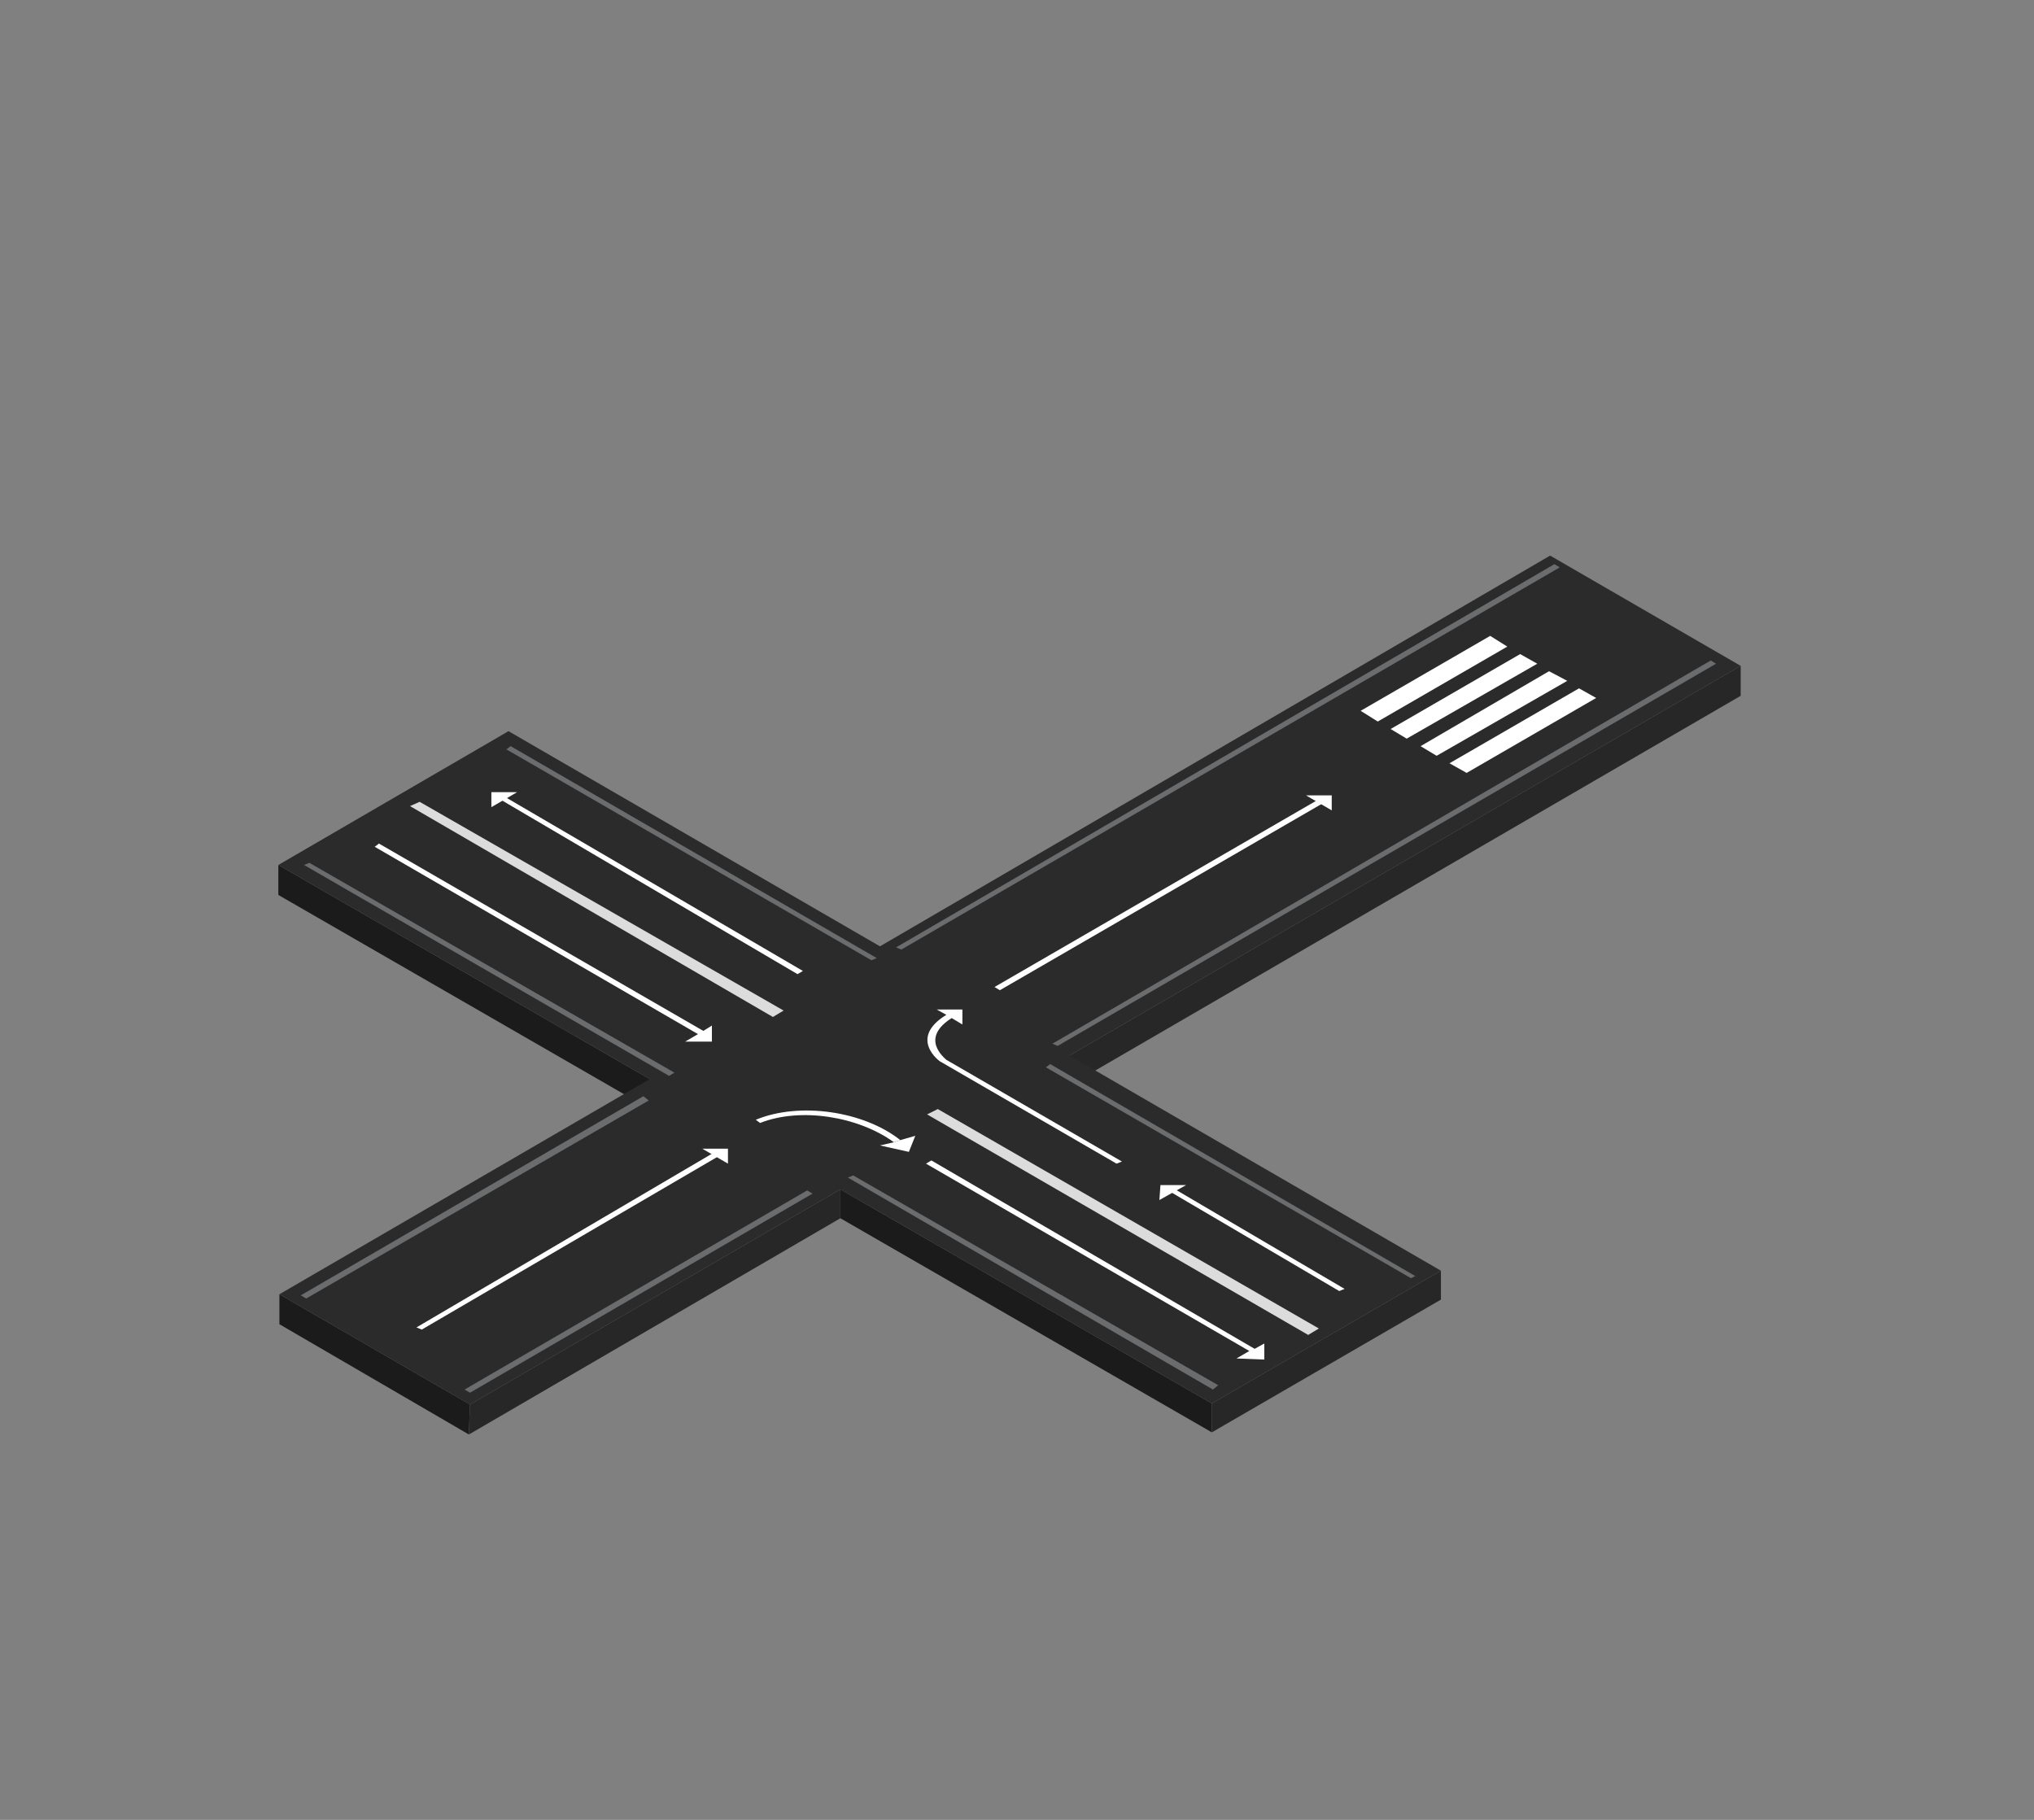 <?xml version="1.0" encoding="utf-8"?>
<!-- Generator: Adobe Illustrator 24.0.1, SVG Export Plug-In . SVG Version: 6.00 Build 0)  -->
<svg xmlns:xlink="http://www.w3.org/1999/xlink" version="1.1" id="Road_3" xmlns="http://www.w3.org/2000/svg" x="0px"
     y="0px"
     viewBox="0 0 190 170" style="enable-background:new 0 0 190 170;" xml:space="preserve">
<rect x="0" y="0" width="190" height="170" fill="#808080" stroke="none"/>
<style type="text/css">
	.st0{enable-background:new    ;}
	.st1{fill:#272727;}
	.st2{fill:#1B1B1B;}
	.st3{fill:#2C2B2B;}
	.st4{fill:#6B6C6D;}
	.st5{fill:#FFFFFF;}
	.st6{fill:#DCDCDC;}
</style>
    <g>
	<g class="st0">
		<g>
			<polygon class="st1" points="162.6,62.2 162.6,65 99.9,101.4 99.9,98.6 			"/>
		</g>
        <g>
			<polygon class="st2" points="60.7,100.8 60.7,103.6 26,83.6 26,80.8 			"/>
		</g>
        <g>
			<polygon class="st2" points="113.2,131.1 113.2,133.8 78.5,113.8 78.5,111.1 			"/>
		</g>
        <g>
			<polygon class="st1" points="134.6,118.7 134.6,121.4 113.2,133.8 113.2,131.1 			"/>
		</g>
        <g>
			<polygon class="st2" points="43.9,131.2 43.8,134 26.1,123.7 26.1,120.9 			"/>
		</g>
        <g>
			<polygon class="st1" points="78.5,111.1 78.5,113.8 43.8,134 43.9,131.2 			"/>
		</g>
        <g>
			<polygon class="st3" points="162.6,62.2 99.9,98.6 134.6,118.7 113.2,131.1 78.5,111.1 43.9,131.2 26.1,120.9 60.7,100.8
				26,80.8 47.5,68.3 82.2,88.4 144.8,51.9 			"/>
		</g>
	</g>
</g>
    <g>
	<polygon class="st4" points="60.6,102.8 28.6,121.3 28.1,121 60.1,102.4 	"/>
</g>
    <g>
	<polygon class="st4" points="145.7,53 84.2,88.7 83.7,88.5 145.2,52.7 	"/>
</g>
    <g>
	<polygon class="st4" points="81.9,89.5 81.4,89.7 47.3,70 47.7,69.7 	"/>
</g>
    <g>
	<polygon class="st4" points="63,100.2 62.5,100.5 28.4,80.8 28.9,80.6 	"/>
</g>
    <g>
	<polygon class="st4" points="113.8,129.4 113.3,129.8 79.2,110 79.7,109.8 	"/>
</g>
    <g>
	<polygon class="st4" points="132.2,119.2 131.8,119.4 97.7,99.7 98.1,99.4 	"/>
</g>
    <g>
	<polygon class="st4" points="160.3,62 98.8,97.7 98.3,97.5 159.8,61.7 	"/>
</g>
    <g>
	<polygon class="st4" points="75.9,111.5 43.9,130.1 43.4,129.8 75.4,111.2 	"/>
</g>
    <g>
	<path class="st5" d="M87.9,99.2l16.4,9.5l0.5-0.2L88.4,99c-0.2-0.2-2.5-2,0.5-3.9l1,0.6v-1.4h-2.4l0.9,0.5
		C84.8,97,87.8,99.2,87.9,99.2z"/>
</g>
    <g>
	<polygon class="st6" points="73.2,94.4 72.2,95 38.3,75.3 39.2,74.9 	"/>
</g>
    <g>
	<polygon class="st6" points="123.2,124.1 122.2,124.7 86.6,104.1 87.6,103.6 	"/>
</g>
    <g>
	<g class="st0">
		<g>
			<path class="st5"
                  d="M84.1,106.5l-0.6,0.2c-3.3-2.4-8.7-3.3-12.5-1.8l-0.4-0.3C74.7,102.9,80.7,103.8,84.1,106.5z"/>
		</g>
        <g>
			<polygon class="st5" points="85.5,106.1 84.9,107.6 82.2,107 83.5,106.7 84.1,106.5 			"/>
		</g>
	</g>
</g>
    <g>
	<g class="st0">
		<g>
			<polygon class="st5" points="127.1,66.4 128.7,67.4 140.8,60.4 139.2,59.4 			"/>
		</g>
        <g>
			<polygon class="st5" points="129.9,68.1 131.4,69 143.6,62 142,61.1 			"/>
		</g>
        <g>
			<polygon class="st5" points="132.7,69.7 134.2,70.6 146.4,63.6 144.7,62.7 			"/>
		</g>
        <g>
			<polygon class="st5" points="135.4,71.3 137,72.2 149.1,65.2 147.5,64.3 			"/>
		</g>
	</g>
</g>
    <g>
	<g>
		<polygon class="st5" points="123.8,74.9 93.4,92.5 92.9,92.2 123.3,74.6 		"/>
	</g>
        <g>
		<polygon class="st5" points="124.4,75.7 124.4,74.3 122,74.3 		"/>
	</g>
</g>
    <g>
	<g>
		<polygon class="st5" points="67.3,107.9 39.4,124.2 38.9,124 66.8,107.6 		"/>
	</g>
        <g>
		<polygon class="st5" points="68,108.7 68,107.3 65.6,107.3 		"/>
	</g>
</g>
    <g>
	<g>
		<polygon class="st5" points="46.6,74.6 74.5,91 75,90.7 47.1,74.4 		"/>
	</g>
        <g>
		<polygon class="st5" points="45.9,75.4 45.9,74 48.3,74 		"/>
	</g>
</g>
    <g>
	<g>
		<polygon class="st5" points="109.1,111.2 125.1,120.6 125.6,120.4 109.6,111 		"/>
	</g>
        <g>
		<polygon class="st5" points="108.3,112.1 108.4,110.7 110.8,110.7 		"/>
	</g>
</g>
    <polygon class="st5" points="35,79.1 35.4,78.8 65.7,96.3 66.5,95.8 66.5,97.3 64,97.3 65.2,96.6 "/>
    <polygon class="st5" points="86.5,108.7 87,108.4 117.2,126 118.1,125.5 118.1,127 115.5,126.9 116.7,126.2 "/>
</svg>
